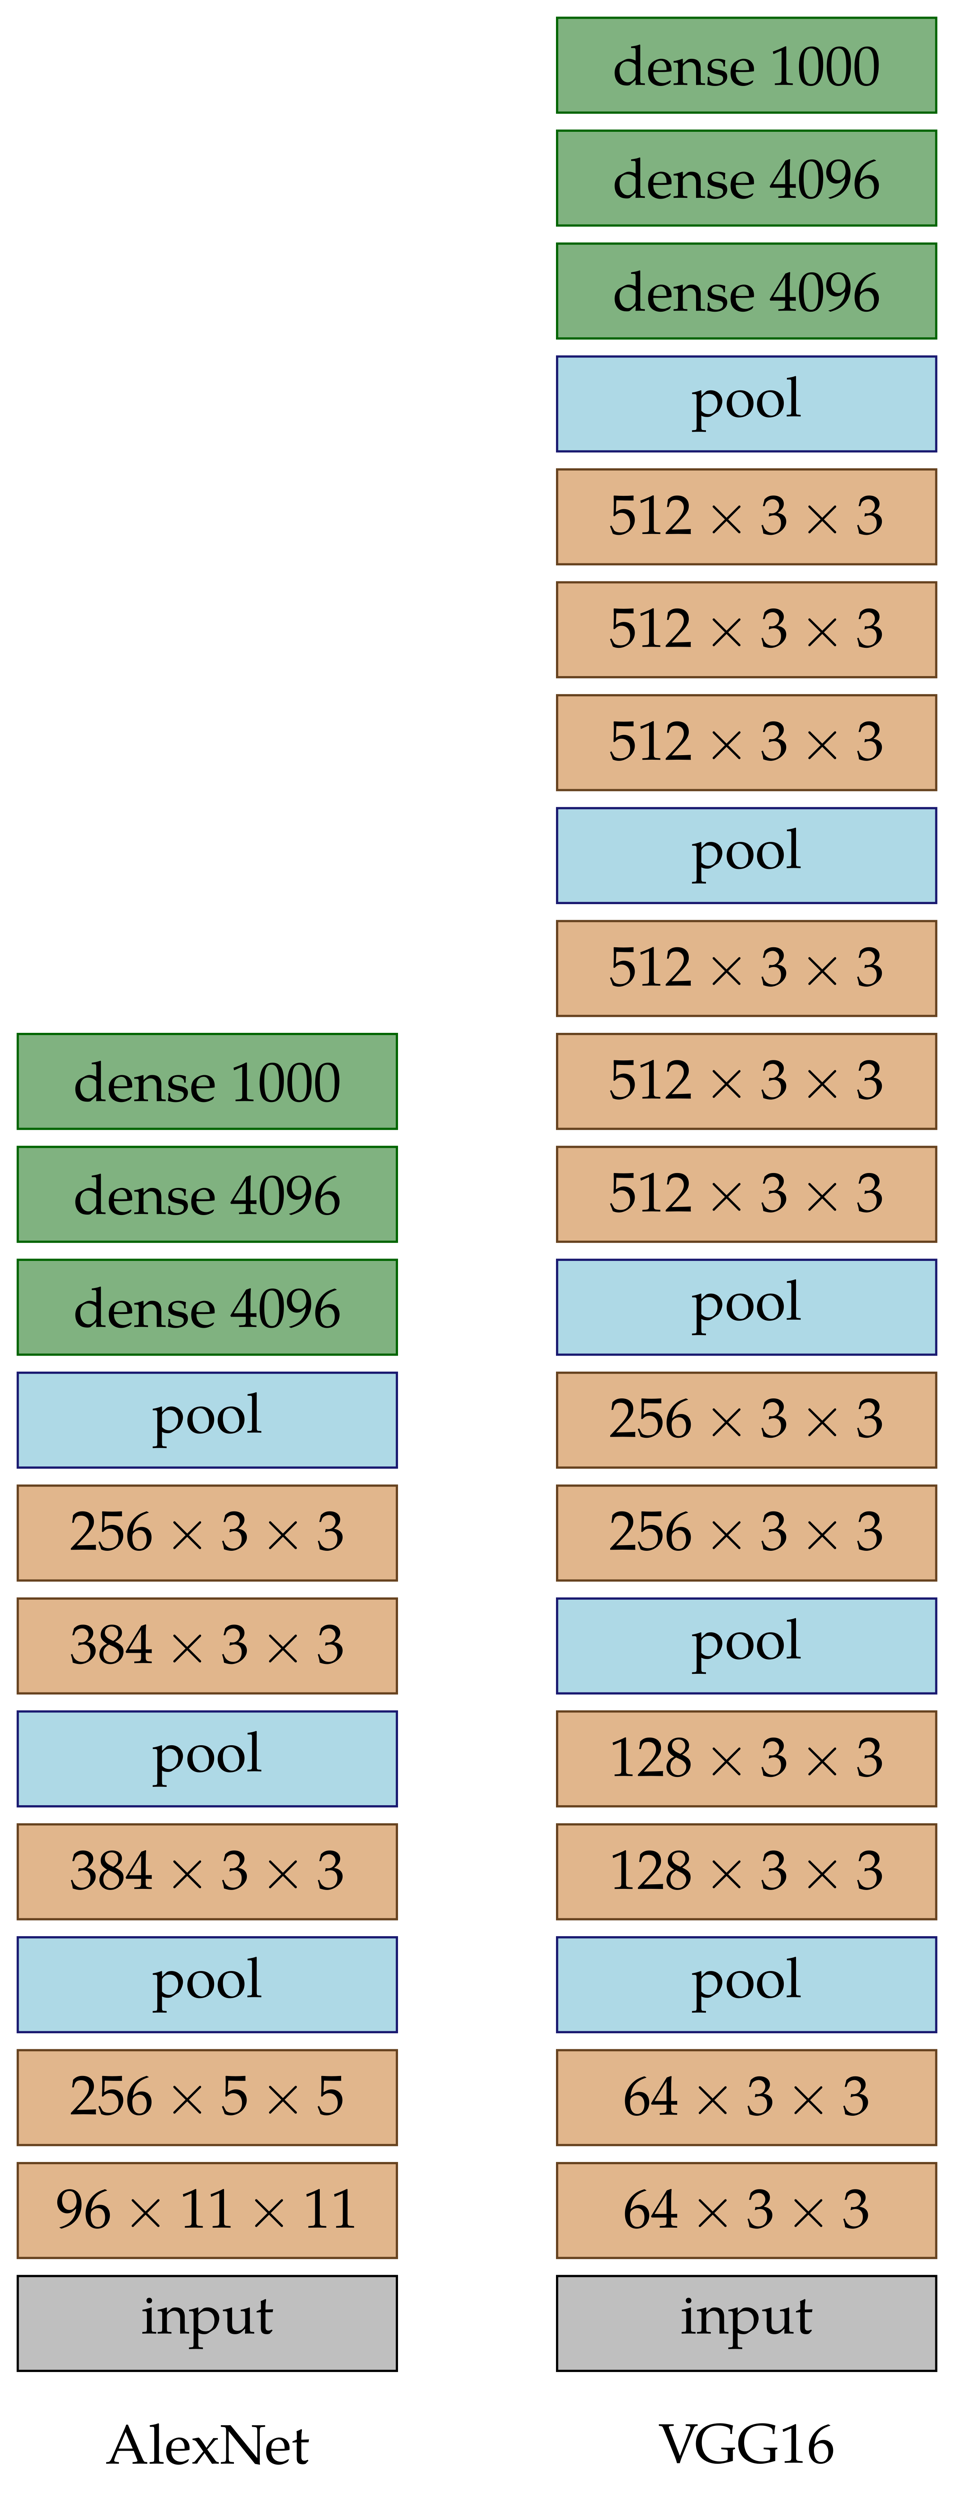 <?xml version="1.0" encoding="UTF-8"?>
<svg xmlns="http://www.w3.org/2000/svg" xmlns:xlink="http://www.w3.org/1999/xlink" width="171.184pt" height="448.145pt" viewBox="0 0 171.184 448.145" version="1.1">
<defs>
<g>
<symbol overflow="visible" id="glyph0-0">
<path style="stroke:none;" d=""/>
</symbol>
<symbol overflow="visible" id="glyph0-1">
<path style="stroke:none;" d="M 2.703 0.031 L 2.703 -0.266 L 2.25 -0.297 C 1.906 -0.312 1.875 -0.391 1.875 -1.016 L 1.875 -4.641 L 1.781 -4.672 C 1.281 -4.469 0.75 -4.328 0.234 -4.266 L 0.234 -3.984 L 0.594 -3.984 C 1 -3.984 1.031 -3.922 1.031 -3.266 L 1.031 -1.016 C 1.031 -0.391 1 -0.312 0.672 -0.297 L 0.203 -0.266 L 0.203 0.031 C 0.625 0.016 1.031 0 1.453 0 C 1.875 0 2.281 0.016 2.703 0.031 Z M 1.953 -5.906 C 1.953 -6.188 1.75 -6.406 1.469 -6.406 C 1.156 -6.406 0.953 -6.203 0.953 -5.906 C 0.953 -5.609 1.156 -5.406 1.453 -5.406 C 1.75 -5.406 1.953 -5.609 1.953 -5.906 Z M 1.953 -5.906 "/>
</symbol>
<symbol overflow="visible" id="glyph0-2">
<path style="stroke:none;" d="M 5.703 0.031 L 5.703 -0.266 L 5.297 -0.297 C 4.953 -0.312 4.922 -0.375 4.922 -1.016 L 4.922 -2.938 C 4.922 -4.109 4.375 -4.672 3.266 -4.672 C 2.891 -4.672 2.688 -4.609 2.469 -4.422 L 1.719 -3.766 L 1.719 -4.641 L 1.625 -4.672 C 1.109 -4.469 0.594 -4.328 0.062 -4.266 L 0.062 -3.984 L 0.438 -3.984 C 0.844 -3.984 0.875 -3.922 0.875 -3.266 L 0.875 -1.016 C 0.875 -0.391 0.844 -0.312 0.516 -0.297 L 0.062 -0.266 L 0.062 0.031 C 0.469 0.016 0.891 0 1.297 0 C 1.703 0 2.125 0.016 2.531 0.031 L 2.531 -0.266 L 2.078 -0.297 C 1.75 -0.312 1.719 -0.391 1.719 -1.016 L 1.719 -3.125 C 1.719 -3.578 2.375 -4.062 2.984 -4.062 C 3.656 -4.062 4.094 -3.562 4.094 -2.797 L 4.094 0.031 C 4.344 0.016 4.609 0 4.875 0 C 5.156 0 5.422 0.016 5.703 0.031 Z M 5.703 0.031 "/>
</symbol>
<symbol overflow="visible" id="glyph0-3">
<path style="stroke:none;" d="M 5.516 -2.703 C 5.516 -3.812 4.609 -4.672 3.453 -4.672 C 3.078 -4.672 2.719 -4.578 2.562 -4.422 L 1.75 -3.672 L 1.75 -4.641 L 1.656 -4.672 C 1.141 -4.469 0.625 -4.328 0.094 -4.266 L 0.094 -3.984 L 0.469 -3.984 C 0.875 -3.984 0.906 -3.922 0.906 -3.266 L 0.906 1.75 C 0.906 2.375 0.875 2.453 0.531 2.469 L 0.078 2.5 L 0.078 2.797 C 0.5 2.781 0.906 2.766 1.328 2.766 C 1.75 2.766 2.156 2.781 2.578 2.797 L 2.578 2.5 L 2.109 2.469 C 1.781 2.453 1.75 2.375 1.75 1.75 L 1.75 -0.125 C 2.047 0.047 2.359 0.125 2.812 0.125 C 3.094 0.125 3.359 0.062 3.516 -0.047 L 4.656 -0.781 C 5.047 -1.031 5.516 -2.062 5.516 -2.703 Z M 4.656 -2.328 C 4.656 -1.219 3.984 -0.391 3.094 -0.391 C 2.547 -0.391 2.141 -0.562 1.75 -0.984 L 1.75 -3.047 C 1.75 -3.188 1.797 -3.297 1.922 -3.469 C 2.219 -3.844 2.625 -4.031 3.125 -4.031 C 4.062 -4.031 4.656 -3.375 4.656 -2.328 Z M 4.656 -2.328 "/>
</symbol>
<symbol overflow="visible" id="glyph0-4">
<path style="stroke:none;" d="M 5.797 0.031 L 5.797 -0.266 L 5.391 -0.297 C 5.047 -0.312 5.016 -0.375 5.016 -1.016 L 5.016 -4.641 L 4.922 -4.672 C 4.422 -4.469 3.891 -4.328 3.375 -4.266 L 3.375 -3.984 L 3.734 -3.984 C 4.141 -3.984 4.172 -3.922 4.172 -3.266 L 4.172 -1.641 C 4.172 -1.422 4.031 -1.141 3.812 -0.906 C 3.531 -0.625 3.203 -0.484 2.828 -0.484 C 2.469 -0.484 2.188 -0.594 2.031 -0.781 C 1.891 -0.953 1.828 -1.25 1.828 -1.688 L 1.828 -4.641 L 1.734 -4.672 C 1.219 -4.469 0.703 -4.328 0.172 -4.266 L 0.172 -3.984 L 0.547 -3.984 C 0.953 -3.984 0.984 -3.922 0.984 -3.266 L 0.984 -1.578 C 0.984 -0.891 1.047 -0.578 1.219 -0.328 C 1.453 -0.031 1.828 0.125 2.391 0.125 C 2.844 0.125 3.234 -0.016 3.516 -0.266 L 4.172 -0.891 C 4.172 -0.594 4.172 -0.438 4.141 0.031 C 4.422 0.016 4.688 0 4.969 0 C 5.25 0 5.516 0.016 5.797 0.031 Z M 5.797 0.031 "/>
</symbol>
<symbol overflow="visible" id="glyph0-5">
<path style="stroke:none;" d="M 3.188 -4.344 L 1.812 -4.281 L 1.812 -4.672 C 1.812 -5.078 1.844 -5.438 1.922 -6.078 L 1.797 -6.188 C 1.562 -6.047 1.266 -5.906 0.953 -5.812 C 0.984 -5.516 1 -5.328 1 -5.031 L 1 -4.328 L 0.219 -3.984 L 0.219 -3.766 L 0.984 -3.812 L 0.984 -0.938 C 0.984 -0.203 1.312 0.125 2.078 0.125 C 2.297 0.125 2.547 0.062 2.609 0 L 3.078 -0.531 L 2.953 -0.703 C 2.703 -0.562 2.547 -0.516 2.359 -0.516 C 1.969 -0.516 1.812 -0.703 1.812 -1.203 L 1.812 -3.812 L 3.094 -3.812 Z M 3.188 -4.344 "/>
</symbol>
<symbol overflow="visible" id="glyph0-6">
<path style="stroke:none;" d="M 7.531 0.031 L 7.531 -0.266 L 7.203 -0.297 C 6.938 -0.312 6.828 -0.516 6.484 -1.312 L 4.062 -6.984 L 3.75 -6.984 C 3.75 -6.984 3.641 -6.641 3.266 -5.797 L 1.062 -0.781 C 0.922 -0.5 0.734 -0.312 0.516 -0.297 L 0.156 -0.266 L 0.156 0.031 C 0.516 0.016 0.875 0 1.234 0 C 1.641 0 2.047 0.016 2.438 0.031 L 2.438 -0.266 L 2.078 -0.297 C 1.719 -0.328 1.594 -0.406 1.594 -0.562 C 1.594 -0.688 1.734 -1.109 1.938 -1.609 L 2.219 -2.281 L 5.094 -2.281 L 5.547 -1.141 C 5.719 -0.719 5.766 -0.594 5.766 -0.5 C 5.766 -0.391 5.609 -0.312 5.359 -0.297 L 4.891 -0.266 L 4.891 0.031 C 5.344 0.016 5.812 0 6.266 0 C 6.688 0 7.125 0.016 7.531 0.031 Z M 4.922 -2.688 L 2.391 -2.688 L 3.656 -5.656 Z M 4.922 -2.688 "/>
</symbol>
<symbol overflow="visible" id="glyph0-7">
<path style="stroke:none;" d="M 2.703 0.031 L 2.703 -0.266 L 2.25 -0.297 C 1.906 -0.312 1.875 -0.391 1.875 -1.016 L 1.875 -7.156 L 1.781 -7.234 C 1.344 -7.062 1.016 -6.984 0.234 -6.875 L 0.234 -6.594 L 0.781 -6.594 C 0.969 -6.594 1.031 -6.484 1.031 -6.188 L 1.031 -1.016 C 1.031 -0.391 1 -0.312 0.672 -0.297 L 0.203 -0.266 L 0.203 0.031 C 0.625 0.016 1.031 0 1.453 0 C 1.875 0 2.281 0.016 2.703 0.031 Z M 2.703 0.031 "/>
</symbol>
<symbol overflow="visible" id="glyph0-8">
<path style="stroke:none;" d="M 4.469 -2.781 C 4.469 -3.922 3.734 -4.672 2.609 -4.672 C 2.25 -4.672 1.812 -4.547 1.406 -4.312 C 0.594 -3.844 0.266 -3.219 0.266 -2.188 C 0.266 -1.562 0.406 -1.016 0.672 -0.641 C 1.062 -0.109 1.75 0.203 2.5 0.203 C 2.859 0.203 3.234 0.125 3.641 -0.062 C 3.906 -0.172 4.109 -0.297 4.156 -0.359 L 4.359 -0.703 L 4.234 -0.797 C 3.594 -0.422 3.359 -0.328 2.938 -0.328 C 2.281 -0.328 1.75 -0.625 1.469 -1.109 C 1.281 -1.438 1.203 -1.719 1.188 -2.297 L 2.641 -2.297 C 3.328 -2.297 3.766 -2.328 4.453 -2.438 C 4.453 -2.578 4.469 -2.656 4.469 -2.781 Z M 3.578 -2.656 L 2.469 -2.625 C 2 -2.625 1.75 -2.641 1.203 -2.688 C 1.203 -3.156 1.25 -3.375 1.375 -3.641 C 1.578 -4.078 2.016 -4.344 2.5 -4.344 C 2.828 -4.344 3.078 -4.219 3.266 -3.953 C 3.484 -3.625 3.578 -3.328 3.578 -2.656 Z M 3.578 -2.656 "/>
</symbol>
<symbol overflow="visible" id="glyph0-9">
<path style="stroke:none;" d="M 4.938 0.031 L 4.938 -0.266 L 4.688 -0.297 C 4.578 -0.312 4.453 -0.391 4.344 -0.531 L 2.875 -2.531 L 4.281 -4.188 C 4.344 -4.25 4.453 -4.297 4.625 -4.297 L 4.766 -4.297 L 4.766 -4.578 L 3.953 -4.578 L 2.719 -2.828 L 1.953 -3.984 C 1.797 -4.203 1.688 -4.344 1.359 -4.672 L 0.203 -4.469 L 0.25 -4.219 L 0.453 -4.203 C 0.641 -4.172 0.859 -4.047 0.953 -3.906 L 2.156 -2.172 L 0.672 -0.422 C 0.594 -0.328 0.469 -0.266 0.375 -0.266 L 0.203 -0.266 L 0.203 0 L 1.062 0 C 1.062 0 1.125 -0.234 1.656 -0.938 L 2.391 -1.906 L 3.719 0.031 C 3.922 0.016 4.125 0 4.328 0 C 4.531 0 4.734 0.016 4.938 0.031 Z M 4.938 0.031 "/>
</symbol>
<symbol overflow="visible" id="glyph0-10">
<path style="stroke:none;" d="M 8.109 -6.594 L 8.109 -6.891 C 7.703 -6.875 7.312 -6.875 6.906 -6.875 C 6.516 -6.875 6.141 -6.875 5.75 -6.891 L 5.75 -6.594 L 6.188 -6.562 C 6.656 -6.547 6.703 -6.453 6.703 -5.672 L 6.703 -0.984 L 1.906 -6.891 C 1.906 -6.891 1.578 -6.875 1.359 -6.875 C 0.891 -6.875 0.172 -6.891 0.172 -6.891 L 0.172 -6.594 L 0.609 -6.562 C 1.062 -6.547 1.109 -6.453 1.109 -5.672 L 1.109 -1.203 C 1.109 -0.422 1.062 -0.328 0.609 -0.297 L 0.172 -0.266 L 0.172 0.031 C 0.562 0.016 0.938 0 1.328 0 C 1.719 0 2.125 0.016 2.516 0.031 L 2.516 -0.266 L 2.078 -0.297 C 1.625 -0.328 1.578 -0.422 1.578 -1.203 L 1.578 -5.812 L 6.297 0.047 L 7.188 0.203 C 7.188 0.094 7.156 -0.062 7.156 -0.172 L 7.156 -5.672 C 7.156 -6.453 7.203 -6.547 7.672 -6.562 Z M 8.109 -6.594 "/>
</symbol>
<symbol overflow="visible" id="glyph0-11">
<path style="stroke:none;" d="M 5.125 -2.359 C 5.125 -3.703 4.141 -4.672 2.781 -4.672 C 1.328 -4.672 0.312 -3.656 0.312 -2.156 C 0.312 -0.75 1.203 0.203 2.5 0.203 C 4.031 0.203 5.125 -0.875 5.125 -2.359 Z M 4.203 -2 C 4.203 -0.844 3.688 -0.125 2.875 -0.125 C 1.906 -0.125 1.25 -1.094 1.25 -2.5 C 1.25 -3.703 1.719 -4.344 2.609 -4.344 C 3.516 -4.344 4.203 -3.344 4.203 -2 Z M 4.203 -2 "/>
</symbol>
<symbol overflow="visible" id="glyph0-12">
<path style="stroke:none;" d="M 5.766 0.031 L 5.766 -0.266 L 5.312 -0.297 C 4.969 -0.312 4.938 -0.391 4.938 -1.016 L 4.938 -7.156 L 4.859 -7.234 C 4.422 -7.062 4.094 -6.984 3.297 -6.875 L 3.297 -6.594 L 3.859 -6.594 C 4.031 -6.594 4.109 -6.484 4.109 -6.188 L 4.109 -4.359 C 3.547 -4.594 3.266 -4.672 2.922 -4.672 C 2.656 -4.672 2.406 -4.609 2.156 -4.484 L 1.281 -4.031 C 0.719 -3.734 0.344 -3 0.344 -2.156 C 0.344 -1.359 0.625 -0.703 1.109 -0.297 C 1.453 -0.016 1.906 0.125 2.562 0.125 C 2.766 0.125 2.984 0.078 3.047 0.047 L 4.141 -0.891 L 4.094 0.031 C 4.359 0.016 4.609 0 4.859 0 C 5.156 0 5.469 0.016 5.766 0.031 Z M 4.109 -2.203 C 4.109 -1.562 4.094 -1.453 3.953 -1.219 C 3.672 -0.75 3.188 -0.453 2.719 -0.453 C 1.844 -0.453 1.219 -1.297 1.219 -2.484 C 1.219 -3.562 1.75 -4.203 2.656 -4.203 C 3.031 -4.203 3.422 -4.078 3.781 -3.844 C 3.984 -3.703 4.109 -3.562 4.109 -3.484 Z M 4.109 -2.203 "/>
</symbol>
<symbol overflow="visible" id="glyph0-13">
<path style="stroke:none;" d="M 3.891 -1.469 C 3.891 -1.781 3.812 -2.016 3.625 -2.219 C 3.359 -2.469 3.031 -2.578 2.156 -2.75 C 1.328 -2.906 1.062 -3.109 1.062 -3.562 C 1.062 -4.062 1.422 -4.344 2.031 -4.344 C 2.688 -4.344 3.203 -4 3.203 -3.531 L 3.203 -3.297 L 3.484 -3.297 C 3.484 -3.875 3.5 -4.109 3.531 -4.422 C 3 -4.609 2.641 -4.672 2.234 -4.672 C 1.078 -4.672 0.375 -4.125 0.375 -3.234 C 0.375 -2.75 0.594 -2.406 1.047 -2.203 C 1.312 -2.078 1.844 -1.922 2.516 -1.781 C 2.969 -1.672 3.156 -1.469 3.156 -1.094 C 3.156 -0.547 2.656 -0.172 1.953 -0.172 C 1.219 -0.172 0.703 -0.516 0.703 -1.016 L 0.703 -1.422 L 0.406 -1.422 C 0.406 -0.734 0.375 -0.438 0.297 -0.047 C 0.812 0.125 1.203 0.203 1.672 0.203 C 2.969 0.203 3.891 -0.5 3.891 -1.469 Z M 3.891 -1.469 "/>
</symbol>
<symbol overflow="visible" id="glyph0-14">
<path style="stroke:none;" d="M 4.703 0.031 L 4.703 -0.266 L 4.234 -0.297 C 3.734 -0.328 3.625 -0.453 3.625 -1.062 L 3.625 -1.797 C 4.219 -1.797 4.422 -1.797 4.703 -1.766 L 4.703 -2.469 C 4.703 -2.469 4.219 -2.438 3.891 -2.438 L 3.625 -2.438 L 3.625 -3.828 C 3.625 -5.609 3.656 -6.453 3.703 -6.875 L 3.578 -6.922 L 2.844 -6.656 L 0.016 -2.031 L 0.125 -1.797 L 2.797 -1.797 L 2.797 -1.062 C 2.797 -0.453 2.688 -0.312 2.188 -0.297 L 1.578 -0.266 L 1.578 0.031 C 2.109 0.016 2.641 0 3.188 0 C 3.688 0 4.203 0.016 4.703 0.031 Z M 2.797 -2.438 L 0.641 -2.438 L 2.797 -5.953 Z M 2.797 -2.438 "/>
</symbol>
<symbol overflow="visible" id="glyph0-15">
<path style="stroke:none;" d="M 4.641 -3.656 C 4.641 -5.828 3.984 -6.875 2.625 -6.875 C 1.078 -6.875 0.297 -5.641 0.297 -3.234 C 0.297 -2.062 0.5 -1.062 0.844 -0.562 C 1.203 -0.078 1.75 0.203 2.375 0.203 C 3.875 0.203 4.641 -1.094 4.641 -3.656 Z M 3.797 -3.156 C 3.797 -1.031 3.422 -0.156 2.5 -0.156 C 1.531 -0.156 1.125 -1.156 1.125 -3.594 C 1.125 -5.688 1.5 -6.516 2.438 -6.516 C 3.406 -6.516 3.797 -5.547 3.797 -3.156 Z M 3.797 -3.156 "/>
</symbol>
<symbol overflow="visible" id="glyph0-16">
<path style="stroke:none;" d="M 4.562 -4.156 C 4.562 -5.844 3.75 -6.875 2.438 -6.875 C 1.156 -6.875 0.203 -5.875 0.203 -4.531 C 0.203 -3.391 0.953 -2.547 1.984 -2.547 C 2.328 -2.547 2.719 -2.656 2.891 -2.812 L 3.594 -3.391 C 3.516 -1.719 2.422 -0.484 0.625 -0.047 L 0.625 0.031 L 0.953 0.203 C 2.062 -0.156 2.547 -0.391 3.078 -0.844 C 4.047 -1.672 4.562 -2.828 4.562 -4.156 Z M 3.688 -4.688 C 3.688 -3.781 3.156 -3.156 2.391 -3.156 C 1.594 -3.156 1.062 -3.875 1.062 -4.906 C 1.062 -5.906 1.578 -6.547 2.391 -6.547 C 2.844 -6.547 3.172 -6.344 3.391 -5.953 C 3.562 -5.625 3.688 -5.141 3.688 -4.688 Z M 3.688 -4.688 "/>
</symbol>
<symbol overflow="visible" id="glyph0-17">
<path style="stroke:none;" d="M 4.672 -2.188 C 4.672 -3.328 3.984 -4.078 2.922 -4.078 C 2.328 -4.078 1.969 -3.844 1.312 -3.297 C 1.516 -5.109 2.359 -6.078 4.141 -6.625 L 4.141 -6.703 L 3.781 -6.875 C 2.828 -6.547 2.406 -6.344 1.906 -5.906 C 0.875 -5.047 0.312 -3.828 0.312 -2.469 C 0.312 -0.812 1.109 0.203 2.406 0.203 C 3.703 0.203 4.672 -0.828 4.672 -2.188 Z M 3.812 -1.828 C 3.812 -0.797 3.297 -0.125 2.531 -0.125 C 1.688 -0.125 1.219 -0.859 1.219 -2.188 C 1.219 -2.547 1.266 -2.734 1.375 -2.906 C 1.594 -3.234 2.062 -3.484 2.547 -3.484 C 3.297 -3.484 3.812 -2.828 3.812 -1.828 Z M 3.812 -1.828 "/>
</symbol>
<symbol overflow="visible" id="glyph0-18">
<path style="stroke:none;" d="M 4.172 0.031 L 4.172 -0.266 L 3.656 -0.297 C 3.094 -0.328 3 -0.438 3 -0.953 L 3 -6.875 L 2.859 -6.922 C 2.219 -6.578 1.5 -6.281 0.594 -5.969 L 0.672 -5.531 L 0.766 -5.531 L 2.047 -6.109 L 2.078 -6.125 C 2.141 -6.125 2.156 -6.031 2.156 -5.797 L 2.156 -0.953 C 2.156 -0.438 2.047 -0.328 1.516 -0.297 L 0.953 -0.266 L 0.953 0.031 C 1.5 0.016 2.047 0 2.609 0 C 3.125 0 3.656 0.016 4.172 0.031 Z M 4.172 0.031 "/>
</symbol>
<symbol overflow="visible" id="glyph0-19">
<path style="stroke:none;" d="M 7.031 -6.594 L 7.031 -6.891 C 6.672 -6.875 6.312 -6.875 5.969 -6.875 C 5.609 -6.875 5.25 -6.875 4.891 -6.891 L 4.891 -6.594 L 5.406 -6.562 C 5.766 -6.547 5.797 -6.266 5.656 -5.922 L 3.844 -1.203 L 1.875 -6.266 C 1.828 -6.406 1.906 -6.562 2.172 -6.562 L 2.734 -6.594 L 2.734 -6.891 C 2.297 -6.875 1.844 -6.875 1.406 -6.875 C 0.969 -6.875 0.516 -6.875 0.078 -6.891 L 0.078 -6.594 L 0.438 -6.562 C 0.641 -6.547 0.75 -6.453 0.875 -6.156 L 2.75 -1.562 C 3.062 -0.797 3.188 -0.453 3.328 0.094 L 3.828 0.094 C 4.016 -0.531 4.141 -0.859 4.469 -1.656 L 6.203 -5.859 C 6.438 -6.406 6.562 -6.547 6.734 -6.562 Z M 7.031 -6.594 "/>
</symbol>
<symbol overflow="visible" id="glyph0-20">
<path style="stroke:none;" d="M 7.25 -2.453 L 7.219 -2.703 C 6.812 -2.688 6.406 -2.672 5.984 -2.672 C 5.578 -2.672 5.188 -2.688 4.781 -2.703 L 4.781 -2.406 L 5.609 -2.328 C 5.859 -2.312 5.938 -2.219 5.938 -1.984 L 5.938 -0.984 C 5.938 -0.734 5.922 -0.625 5.875 -0.547 C 5.766 -0.359 5.172 -0.219 4.516 -0.219 C 2.547 -0.219 1.281 -1.531 1.281 -3.609 C 1.281 -5.531 2.359 -6.656 4.234 -6.656 C 4.75 -6.656 5.188 -6.594 5.562 -6.469 C 6.141 -6.281 6.391 -6.047 6.391 -5.672 L 6.391 -5.141 L 6.703 -5.141 C 6.703 -5.656 6.766 -6.125 6.891 -6.656 C 5.797 -6.984 5.281 -7.062 4.484 -7.062 C 1.906 -7.062 0.219 -5.609 0.219 -3.406 C 0.219 -2.391 0.562 -1.5 1.188 -0.891 C 1.891 -0.203 2.953 0.203 4.109 0.203 C 4.812 0.203 5.5 0.062 6.859 -0.312 L 6.859 -1.984 C 6.859 -2.297 6.875 -2.312 6.969 -2.359 Z M 7.25 -2.453 "/>
</symbol>
<symbol overflow="visible" id="glyph1-0">
<path style="stroke:none;" d=""/>
</symbol>
<symbol overflow="visible" id="glyph1-1">
<path style="stroke:none;" d="M 0.953 0.203 C 2.062 -0.156 2.547 -0.391 3.078 -0.844 C 4.047 -1.672 4.562 -2.828 4.562 -4.156 C 4.562 -5.844 3.75 -6.875 2.438 -6.875 C 1.156 -6.875 0.203 -5.875 0.203 -4.531 C 0.203 -3.391 0.953 -2.547 1.984 -2.547 C 2.328 -2.547 2.719 -2.656 2.891 -2.812 L 3.594 -3.391 C 3.516 -1.719 2.422 -0.484 0.625 -0.047 L 0.625 0.031 Z M 2.391 -6.547 C 2.844 -6.547 3.172 -6.344 3.391 -5.953 C 3.562 -5.625 3.688 -5.141 3.688 -4.688 C 3.688 -3.781 3.156 -3.156 2.391 -3.156 C 1.594 -3.156 1.062 -3.875 1.062 -4.906 C 1.062 -5.906 1.578 -6.547 2.391 -6.547 Z M 2.391 -6.547 "/>
</symbol>
<symbol overflow="visible" id="glyph1-2">
<path style="stroke:none;" d="M 4.141 -6.703 L 3.781 -6.875 C 2.828 -6.547 2.406 -6.344 1.906 -5.906 C 0.875 -5.047 0.312 -3.828 0.312 -2.469 C 0.312 -0.812 1.109 0.203 2.406 0.203 C 3.703 0.203 4.672 -0.828 4.672 -2.188 C 4.672 -3.328 3.984 -4.078 2.922 -4.078 C 2.422 -4.078 2.125 -3.953 1.531 -3.484 C 1.422 -3.391 1.422 -3.375 1.312 -3.297 C 1.516 -5.109 2.359 -6.078 4.141 -6.625 Z M 2.547 -3.484 C 3.297 -3.484 3.812 -2.828 3.812 -1.828 C 3.812 -0.797 3.297 -0.125 2.531 -0.125 C 1.688 -0.125 1.219 -0.859 1.219 -2.188 C 1.219 -2.547 1.266 -2.734 1.375 -2.906 C 1.594 -3.234 2.062 -3.484 2.547 -3.484 Z M 2.547 -3.484 "/>
</symbol>
<symbol overflow="visible" id="glyph1-3">
<path style="stroke:none;" d="M 0.672 -5.531 L 0.766 -5.531 L 2.047 -6.109 C 2.062 -6.125 2.078 -6.125 2.078 -6.125 C 2.141 -6.125 2.156 -6.031 2.156 -5.797 L 2.156 -0.953 C 2.156 -0.438 2.047 -0.328 1.516 -0.297 L 0.953 -0.266 L 0.953 0.031 C 2.5 0 2.5 0 2.609 0 C 2.734 0 2.953 0 3.297 0.016 C 3.406 0.016 3.766 0.016 4.172 0.031 L 4.172 -0.266 L 3.656 -0.297 C 3.094 -0.328 3 -0.438 3 -0.953 L 3 -6.875 L 2.859 -6.922 C 2.219 -6.578 1.5 -6.281 0.594 -5.969 Z M 0.672 -5.531 "/>
</symbol>
<symbol overflow="visible" id="glyph1-4">
<path style="stroke:none;" d="M 0.156 -0.234 L 0.156 0.031 C 2.031 0 2.031 0 2.375 0 C 2.734 0 2.734 0 4.672 0.031 C 4.641 -0.172 4.641 -0.281 4.641 -0.422 C 4.641 -0.547 4.641 -0.641 4.672 -0.875 C 3.516 -0.812 3.062 -0.812 1.219 -0.766 L 3.031 -2.688 C 4 -3.719 4.297 -4.266 4.297 -5.016 C 4.297 -6.156 3.516 -6.875 2.25 -6.875 C 1.531 -6.875 1.047 -6.672 0.562 -6.172 L 0.391 -4.812 L 0.672 -4.812 L 0.812 -5.281 C 0.969 -5.859 1.328 -6.094 2 -6.094 C 2.844 -6.094 3.406 -5.562 3.406 -4.719 C 3.406 -3.969 2.984 -3.234 1.859 -2.031 Z M 0.156 -0.234 "/>
</symbol>
<symbol overflow="visible" id="glyph1-5">
<path style="stroke:none;" d="M 1.266 -6.031 C 2.547 -5.984 3.109 -5.984 4.312 -5.984 L 4.359 -6.031 C 4.344 -6.203 4.344 -6.297 4.344 -6.422 C 4.344 -6.562 4.344 -6.641 4.359 -6.812 L 4.312 -6.875 C 3.562 -6.828 3.109 -6.812 2.578 -6.812 C 2.031 -6.812 1.578 -6.828 0.844 -6.875 L 0.781 -6.812 C 0.797 -6.203 0.812 -5.766 0.812 -5.453 C 0.812 -4.609 0.781 -3.656 0.75 -3.203 L 0.953 -3.156 C 1.422 -3.625 1.688 -3.766 2.172 -3.766 C 3.125 -3.766 3.734 -3.078 3.734 -2 C 3.734 -0.891 3.094 -0.25 2 -0.25 C 1.469 -0.25 0.969 -0.422 0.828 -0.688 L 0.375 -1.5 L 0.125 -1.359 C 0.359 -0.797 0.484 -0.484 0.625 -0.047 C 0.891 0.109 1.297 0.203 1.719 0.203 C 2.391 0.203 3.094 -0.094 3.656 -0.562 C 4.25 -1.109 4.578 -1.781 4.578 -2.516 C 4.578 -3.656 3.766 -4.453 2.625 -4.453 C 2.156 -4.453 1.797 -4.312 1.172 -3.953 Z M 1.266 -6.031 "/>
</symbol>
<symbol overflow="visible" id="glyph1-6">
<path style="stroke:none;" d="M 0.422 -4.969 L 0.734 -4.969 L 0.922 -5.516 C 1.031 -5.859 1.656 -6.203 2.172 -6.203 C 2.828 -6.203 3.344 -5.672 3.344 -5.047 C 3.344 -4.297 2.766 -3.672 2.047 -3.672 C 1.969 -3.672 1.859 -3.672 1.734 -3.688 L 1.578 -3.703 L 1.469 -3.172 L 1.531 -3.109 C 1.906 -3.281 2.109 -3.328 2.375 -3.328 C 3.203 -3.328 3.672 -2.797 3.672 -1.891 C 3.672 -0.875 3.078 -0.203 2.141 -0.203 C 1.688 -0.203 1.281 -0.359 0.984 -0.641 C 0.734 -0.859 0.609 -1.094 0.422 -1.625 L 0.156 -1.531 C 0.359 -0.922 0.438 -0.562 0.5 -0.062 C 1.031 0.125 1.469 0.203 1.828 0.203 C 2.625 0.203 3.547 -0.25 4.094 -0.922 C 4.438 -1.328 4.609 -1.766 4.609 -2.234 C 4.609 -2.719 4.406 -3.125 4.047 -3.375 C 3.797 -3.562 3.562 -3.641 3.078 -3.734 C 3.875 -4.344 4.172 -4.812 4.172 -5.391 C 4.172 -6.281 3.422 -6.875 2.328 -6.875 C 1.641 -6.875 1.203 -6.672 0.719 -6.203 Z M 0.422 -4.969 "/>
</symbol>
<symbol overflow="visible" id="glyph1-7">
<path style="stroke:none;" d="M 1.672 -3.438 C 1.266 -3.25 1.094 -3.141 0.875 -2.938 C 0.5 -2.547 0.297 -2.109 0.297 -1.578 C 0.297 -0.562 1.125 0.203 2.25 0.203 C 3.547 0.203 4.625 -0.812 4.625 -2.047 C 4.625 -2.844 4.25 -3.281 3.125 -3.797 C 4.031 -4.422 4.344 -4.828 4.344 -5.438 C 4.344 -6.297 3.641 -6.875 2.578 -6.875 C 1.391 -6.875 0.531 -6.109 0.531 -5.062 C 0.531 -4.391 0.797 -4 1.672 -3.438 Z M 2.828 -2.938 C 3.453 -2.656 3.844 -2.172 3.844 -1.641 C 3.844 -0.797 3.203 -0.141 2.406 -0.141 C 1.562 -0.141 1 -0.734 1 -1.672 C 1 -2.391 1.297 -2.844 2.031 -3.297 Z M 2.219 -4.219 C 1.594 -4.531 1.281 -4.922 1.281 -5.422 C 1.281 -6.078 1.75 -6.531 2.469 -6.531 C 3.188 -6.531 3.672 -6.047 3.672 -5.328 C 3.672 -4.75 3.422 -4.359 2.766 -3.953 Z M 2.219 -4.219 "/>
</symbol>
<symbol overflow="visible" id="glyph1-8">
<path style="stroke:none;" d="M 2.797 -1.797 L 2.797 -1.062 C 2.797 -0.453 2.688 -0.312 2.188 -0.297 L 1.578 -0.266 L 1.578 0.031 C 2.906 0 2.906 0 3.141 0 C 3.375 0 3.375 0 4.703 0.031 L 4.703 -0.266 L 4.234 -0.297 C 3.734 -0.328 3.625 -0.453 3.625 -1.062 L 3.625 -1.797 C 4.219 -1.797 4.422 -1.797 4.703 -1.766 L 4.703 -2.469 C 4.234 -2.438 4.047 -2.438 3.891 -2.438 L 3.625 -2.438 L 3.625 -3.828 C 3.625 -5.609 3.656 -6.453 3.703 -6.875 L 3.578 -6.922 L 2.844 -6.656 L 0.016 -2.031 L 0.125 -1.797 Z M 2.797 -2.438 L 0.641 -2.438 L 2.797 -5.953 Z M 2.797 -2.438 "/>
</symbol>
<symbol overflow="visible" id="glyph2-0">
<path style="stroke:none;" d=""/>
</symbol>
<symbol overflow="visible" id="glyph2-1">
<path style="stroke:none;" d="M 4.031 -2.891 L 1.953 -4.953 C 1.844 -5.078 1.812 -5.094 1.734 -5.094 C 1.625 -5.094 1.531 -5 1.531 -4.891 C 1.531 -4.812 1.547 -4.797 1.656 -4.672 L 3.734 -2.594 L 1.656 -0.516 C 1.547 -0.391 1.531 -0.375 1.531 -0.297 C 1.531 -0.188 1.625 -0.094 1.734 -0.094 C 1.812 -0.094 1.844 -0.109 1.953 -0.234 L 4.031 -2.297 L 6.172 -0.156 C 6.188 -0.141 6.266 -0.094 6.328 -0.094 C 6.453 -0.094 6.531 -0.188 6.531 -0.297 C 6.531 -0.328 6.531 -0.359 6.5 -0.422 C 6.5 -0.438 4.844 -2.062 4.328 -2.594 L 6.219 -4.5 C 6.281 -4.547 6.438 -4.688 6.484 -4.75 C 6.5 -4.766 6.531 -4.812 6.531 -4.891 C 6.531 -5 6.453 -5.094 6.328 -5.094 C 6.25 -5.094 6.203 -5.047 6.094 -4.938 Z M 4.031 -2.891 "/>
</symbol>
</g>
</defs>
<g id="surface1">
<path style="fill-rule:nonzero;fill:rgb(75%,75%,75%);fill-opacity:1;stroke-width:0.399;stroke-linecap:butt;stroke-linejoin:miter;stroke:rgb(0%,0%,0%);stroke-opacity:1;stroke-miterlimit:10;" d="M -34.017 -8.505 L 34.015 -8.505 L 34.015 8.503 L -34.017 8.503 Z M -34.017 -8.505 " transform="matrix(1,0,0,-1,37.204,416.511)"/>
<g style="fill:rgb(0%,0%,0%);fill-opacity:1;">
  <use xlink:href="#glyph0-1" x="25.333" y="418.31"/>
  <use xlink:href="#glyph0-2" x="28.232" y="418.31"/>
</g>
<g style="fill:rgb(0%,0%,0%);fill-opacity:1;">
  <use xlink:href="#glyph0-3" x="33.831" y="418.31"/>
  <use xlink:href="#glyph0-4" x="39.819" y="418.31"/>
  <use xlink:href="#glyph0-5" x="45.826" y="418.31"/>
</g>
<g style="fill:rgb(0%,0%,0%);fill-opacity:1;">
  <use xlink:href="#glyph0-6" x="18.897" y="441.636"/>
  <use xlink:href="#glyph0-7" x="26.648" y="441.636"/>
  <use xlink:href="#glyph0-8" x="29.547" y="441.636"/>
  <use xlink:href="#glyph0-9" x="34.319" y="441.636"/>
  <use xlink:href="#glyph0-10" x="39.46" y="441.636"/>
</g>
<g style="fill:rgb(0%,0%,0%);fill-opacity:1;">
  <use xlink:href="#glyph0-8" x="47.49" y="441.636"/>
  <use xlink:href="#glyph0-5" x="52.262" y="441.636"/>
</g>
<path style="fill-rule:nonzero;fill:rgb(88.239%,71.199%,54.88%);fill-opacity:1;stroke-width:0.399;stroke-linecap:butt;stroke-linejoin:miter;stroke:rgb(40.199%,25.999%,12.399%);stroke-opacity:1;stroke-miterlimit:10;" d="M -34.017 11.738 L 34.015 11.738 L 34.015 28.745 L -34.017 28.745 Z M -34.017 11.738 " transform="matrix(1,0,0,-1,37.204,416.511)"/>
<g style="fill:rgb(0%,0%,0%);fill-opacity:1;">
  <use xlink:href="#glyph1-1" x="10.067" y="399.319"/>
  <use xlink:href="#glyph1-2" x="15.048" y="399.319"/>
</g>
<g style="fill:rgb(0%,0%,0%);fill-opacity:1;">
  <use xlink:href="#glyph2-1" x="22.091" y="399.319"/>
</g>
<g style="fill:rgb(0%,0%,0%);fill-opacity:1;">
  <use xlink:href="#glyph1-3" x="32.222" y="399.319"/>
  <use xlink:href="#glyph1-3" x="37.203" y="399.319"/>
</g>
<g style="fill:rgb(0%,0%,0%);fill-opacity:1;">
  <use xlink:href="#glyph2-1" x="44.247" y="399.319"/>
</g>
<g style="fill:rgb(0%,0%,0%);fill-opacity:1;">
  <use xlink:href="#glyph1-3" x="54.378" y="399.319"/>
  <use xlink:href="#glyph1-3" x="59.359" y="399.319"/>
</g>
<path style="fill-rule:nonzero;fill:rgb(88.239%,71.199%,54.88%);fill-opacity:1;stroke-width:0.399;stroke-linecap:butt;stroke-linejoin:miter;stroke:rgb(40.199%,25.999%,12.399%);stroke-opacity:1;stroke-miterlimit:10;" d="M -34.017 31.98 L 34.015 31.98 L 34.015 48.988 L -34.017 48.988 Z M -34.017 31.98 " transform="matrix(1,0,0,-1,37.204,416.511)"/>
<g style="fill:rgb(0%,0%,0%);fill-opacity:1;">
  <use xlink:href="#glyph1-4" x="12.558" y="379.003"/>
  <use xlink:href="#glyph1-5" x="17.539" y="379.003"/>
  <use xlink:href="#glyph1-2" x="22.521" y="379.003"/>
</g>
<g style="fill:rgb(0%,0%,0%);fill-opacity:1;">
  <use xlink:href="#glyph2-1" x="29.563" y="379.003"/>
</g>
<g style="fill:rgb(0%,0%,0%);fill-opacity:1;">
  <use xlink:href="#glyph1-5" x="39.694" y="379.003"/>
</g>
<g style="fill:rgb(0%,0%,0%);fill-opacity:1;">
  <use xlink:href="#glyph2-1" x="46.737" y="379.003"/>
</g>
<g style="fill:rgb(0%,0%,0%);fill-opacity:1;">
  <use xlink:href="#glyph1-5" x="56.869" y="379.003"/>
</g>
<path style="fill-rule:nonzero;fill:rgb(67.999%,84.799%,89.999%);fill-opacity:1;stroke-width:0.399;stroke-linecap:butt;stroke-linejoin:miter;stroke:rgb(9.799%,9.799%,43.999%);stroke-opacity:1;stroke-miterlimit:10;" d="M -34.017 52.218 L 34.015 52.218 L 34.015 69.226 L -34.017 69.226 Z M -34.017 52.218 " transform="matrix(1,0,0,-1,37.204,416.511)"/>
<g style="fill:rgb(0%,0%,0%);fill-opacity:1;">
  <use xlink:href="#glyph0-3" x="27.321" y="358.005"/>
  <use xlink:href="#glyph0-11" x="33.309" y="358.005"/>
  <use xlink:href="#glyph0-11" x="38.748" y="358.005"/>
  <use xlink:href="#glyph0-7" x="44.188" y="358.005"/>
</g>
<path style="fill-rule:nonzero;fill:rgb(88.239%,71.199%,54.88%);fill-opacity:1;stroke-width:0.399;stroke-linecap:butt;stroke-linejoin:miter;stroke:rgb(40.199%,25.999%,12.399%);stroke-opacity:1;stroke-miterlimit:10;" d="M -34.017 72.46 L 34.015 72.46 L 34.015 89.468 L -34.017 89.468 Z M -34.017 72.46 " transform="matrix(1,0,0,-1,37.204,416.511)"/>
<g style="fill:rgb(0%,0%,0%);fill-opacity:1;">
  <use xlink:href="#glyph1-6" x="12.558" y="338.596"/>
  <use xlink:href="#glyph1-7" x="17.539" y="338.596"/>
  <use xlink:href="#glyph1-8" x="22.521" y="338.596"/>
</g>
<g style="fill:rgb(0%,0%,0%);fill-opacity:1;">
  <use xlink:href="#glyph2-1" x="29.563" y="338.596"/>
</g>
<g style="fill:rgb(0%,0%,0%);fill-opacity:1;">
  <use xlink:href="#glyph1-6" x="39.694" y="338.596"/>
</g>
<g style="fill:rgb(0%,0%,0%);fill-opacity:1;">
  <use xlink:href="#glyph2-1" x="46.737" y="338.596"/>
</g>
<g style="fill:rgb(0%,0%,0%);fill-opacity:1;">
  <use xlink:href="#glyph1-6" x="56.869" y="338.596"/>
</g>
<path style="fill-rule:nonzero;fill:rgb(67.999%,84.799%,89.999%);fill-opacity:1;stroke-width:0.399;stroke-linecap:butt;stroke-linejoin:miter;stroke:rgb(9.799%,9.799%,43.999%);stroke-opacity:1;stroke-miterlimit:10;" d="M -34.017 92.702 L 34.015 92.702 L 34.015 109.71 L -34.017 109.71 Z M -34.017 92.702 " transform="matrix(1,0,0,-1,37.204,416.511)"/>
<g style="fill:rgb(0%,0%,0%);fill-opacity:1;">
  <use xlink:href="#glyph0-3" x="27.321" y="317.523"/>
  <use xlink:href="#glyph0-11" x="33.309" y="317.523"/>
  <use xlink:href="#glyph0-11" x="38.748" y="317.523"/>
  <use xlink:href="#glyph0-7" x="44.188" y="317.523"/>
</g>
<path style="fill-rule:nonzero;fill:rgb(88.239%,71.199%,54.88%);fill-opacity:1;stroke-width:0.399;stroke-linecap:butt;stroke-linejoin:miter;stroke:rgb(40.199%,25.999%,12.399%);stroke-opacity:1;stroke-miterlimit:10;" d="M -34.017 112.945 L 34.015 112.945 L 34.015 129.952 L -34.017 129.952 Z M -34.017 112.945 " transform="matrix(1,0,0,-1,37.204,416.511)"/>
<g style="fill:rgb(0%,0%,0%);fill-opacity:1;">
  <use xlink:href="#glyph1-6" x="12.558" y="298.114"/>
  <use xlink:href="#glyph1-7" x="17.539" y="298.114"/>
  <use xlink:href="#glyph1-8" x="22.521" y="298.114"/>
</g>
<g style="fill:rgb(0%,0%,0%);fill-opacity:1;">
  <use xlink:href="#glyph2-1" x="29.563" y="298.114"/>
</g>
<g style="fill:rgb(0%,0%,0%);fill-opacity:1;">
  <use xlink:href="#glyph1-6" x="39.694" y="298.114"/>
</g>
<g style="fill:rgb(0%,0%,0%);fill-opacity:1;">
  <use xlink:href="#glyph2-1" x="46.737" y="298.114"/>
</g>
<g style="fill:rgb(0%,0%,0%);fill-opacity:1;">
  <use xlink:href="#glyph1-6" x="56.869" y="298.114"/>
</g>
<path style="fill-rule:nonzero;fill:rgb(88.239%,71.199%,54.88%);fill-opacity:1;stroke-width:0.399;stroke-linecap:butt;stroke-linejoin:miter;stroke:rgb(40.199%,25.999%,12.399%);stroke-opacity:1;stroke-miterlimit:10;" d="M -34.017 133.183 L 34.015 133.183 L 34.015 150.195 L -34.017 150.195 Z M -34.017 133.183 " transform="matrix(1,0,0,-1,37.204,416.511)"/>
<g style="fill:rgb(0%,0%,0%);fill-opacity:1;">
  <use xlink:href="#glyph1-4" x="12.558" y="277.798"/>
  <use xlink:href="#glyph1-5" x="17.539" y="277.798"/>
  <use xlink:href="#glyph1-2" x="22.521" y="277.798"/>
</g>
<g style="fill:rgb(0%,0%,0%);fill-opacity:1;">
  <use xlink:href="#glyph2-1" x="29.563" y="277.798"/>
</g>
<g style="fill:rgb(0%,0%,0%);fill-opacity:1;">
  <use xlink:href="#glyph1-6" x="39.694" y="277.798"/>
</g>
<g style="fill:rgb(0%,0%,0%);fill-opacity:1;">
  <use xlink:href="#glyph2-1" x="46.737" y="277.798"/>
</g>
<g style="fill:rgb(0%,0%,0%);fill-opacity:1;">
  <use xlink:href="#glyph1-6" x="56.869" y="277.798"/>
</g>
<path style="fill-rule:nonzero;fill:rgb(67.999%,84.799%,89.999%);fill-opacity:1;stroke-width:0.399;stroke-linecap:butt;stroke-linejoin:miter;stroke:rgb(9.799%,9.799%,43.999%);stroke-opacity:1;stroke-miterlimit:10;" d="M -34.017 153.425 L 34.015 153.425 L 34.015 170.433 L -34.017 170.433 Z M -34.017 153.425 " transform="matrix(1,0,0,-1,37.204,416.511)"/>
<g style="fill:rgb(0%,0%,0%);fill-opacity:1;">
  <use xlink:href="#glyph0-3" x="27.321" y="256.8"/>
  <use xlink:href="#glyph0-11" x="33.309" y="256.8"/>
  <use xlink:href="#glyph0-11" x="38.748" y="256.8"/>
  <use xlink:href="#glyph0-7" x="44.188" y="256.8"/>
</g>
<path style="fill-rule:nonzero;fill:rgb(50%,69.6%,50%);fill-opacity:1;stroke-width:0.399;stroke-linecap:butt;stroke-linejoin:miter;stroke:rgb(0%,39.2%,0%);stroke-opacity:1;stroke-miterlimit:10;" d="M -34.017 173.667 L 34.015 173.667 L 34.015 190.675 L -34.017 190.675 Z M -34.017 173.667 " transform="matrix(1,0,0,-1,37.204,416.511)"/>
<g style="fill:rgb(0%,0%,0%);fill-opacity:1;">
  <use xlink:href="#glyph0-12" x="13.169" y="237.859"/>
  <use xlink:href="#glyph0-8" x="19.256" y="237.859"/>
  <use xlink:href="#glyph0-2" x="24.028" y="237.859"/>
  <use xlink:href="#glyph0-13" x="29.827" y="237.859"/>
  <use xlink:href="#glyph0-8" x="34.051" y="237.859"/>
</g>
<g style="fill:rgb(0%,0%,0%);fill-opacity:1;">
  <use xlink:href="#glyph0-14" x="41.313" y="237.859"/>
  <use xlink:href="#glyph0-15" x="46.295" y="237.859"/>
  <use xlink:href="#glyph0-16" x="51.276" y="237.859"/>
  <use xlink:href="#glyph0-17" x="56.257" y="237.859"/>
</g>
<path style="fill-rule:nonzero;fill:rgb(50%,69.6%,50%);fill-opacity:1;stroke-width:0.399;stroke-linecap:butt;stroke-linejoin:miter;stroke:rgb(0%,39.2%,0%);stroke-opacity:1;stroke-miterlimit:10;" d="M -34.017 193.909 L 34.015 193.909 L 34.015 210.917 L -34.017 210.917 Z M -34.017 193.909 " transform="matrix(1,0,0,-1,37.204,416.511)"/>
<g style="fill:rgb(0%,0%,0%);fill-opacity:1;">
  <use xlink:href="#glyph0-12" x="13.169" y="217.618"/>
  <use xlink:href="#glyph0-8" x="19.256" y="217.618"/>
  <use xlink:href="#glyph0-2" x="24.028" y="217.618"/>
  <use xlink:href="#glyph0-13" x="29.827" y="217.618"/>
  <use xlink:href="#glyph0-8" x="34.051" y="217.618"/>
</g>
<g style="fill:rgb(0%,0%,0%);fill-opacity:1;">
  <use xlink:href="#glyph0-14" x="41.313" y="217.618"/>
  <use xlink:href="#glyph0-15" x="46.295" y="217.618"/>
  <use xlink:href="#glyph0-16" x="51.276" y="217.618"/>
  <use xlink:href="#glyph0-17" x="56.257" y="217.618"/>
</g>
<path style="fill-rule:nonzero;fill:rgb(50%,69.6%,50%);fill-opacity:1;stroke-width:0.399;stroke-linecap:butt;stroke-linejoin:miter;stroke:rgb(0%,39.2%,0%);stroke-opacity:1;stroke-miterlimit:10;" d="M -34.017 214.148 L 34.015 214.148 L 34.015 231.159 L -34.017 231.159 Z M -34.017 214.148 " transform="matrix(1,0,0,-1,37.204,416.511)"/>
<g style="fill:rgb(0%,0%,0%);fill-opacity:1;">
  <use xlink:href="#glyph0-12" x="13.169" y="197.377"/>
  <use xlink:href="#glyph0-8" x="19.256" y="197.377"/>
  <use xlink:href="#glyph0-2" x="24.028" y="197.377"/>
  <use xlink:href="#glyph0-13" x="29.827" y="197.377"/>
  <use xlink:href="#glyph0-8" x="34.051" y="197.377"/>
</g>
<g style="fill:rgb(0%,0%,0%);fill-opacity:1;">
  <use xlink:href="#glyph0-18" x="41.313" y="197.377"/>
  <use xlink:href="#glyph0-15" x="46.295" y="197.377"/>
  <use xlink:href="#glyph0-15" x="51.276" y="197.377"/>
  <use xlink:href="#glyph0-15" x="56.257" y="197.377"/>
</g>
<path style="fill-rule:nonzero;fill:rgb(75%,75%,75%);fill-opacity:1;stroke-width:0.399;stroke-linecap:butt;stroke-linejoin:miter;stroke:rgb(0%,0%,0%);stroke-opacity:1;stroke-miterlimit:10;" d="M 62.761 -8.505 L 130.792 -8.505 L 130.792 8.503 L 62.761 8.503 Z M 62.761 -8.505 " transform="matrix(1,0,0,-1,37.204,416.511)"/>
<g style="fill:rgb(0%,0%,0%);fill-opacity:1;">
  <use xlink:href="#glyph0-1" x="122.11" y="418.31"/>
  <use xlink:href="#glyph0-2" x="125.009" y="418.31"/>
</g>
<g style="fill:rgb(0%,0%,0%);fill-opacity:1;">
  <use xlink:href="#glyph0-3" x="130.608" y="418.31"/>
  <use xlink:href="#glyph0-4" x="136.596" y="418.31"/>
  <use xlink:href="#glyph0-5" x="142.603" y="418.31"/>
</g>
<g style="fill:rgb(0%,0%,0%);fill-opacity:1;">
  <use xlink:href="#glyph0-19" x="118.15" y="441.467"/>
</g>
<g style="fill:rgb(0%,0%,0%);fill-opacity:1;">
  <use xlink:href="#glyph0-20" x="124.646" y="441.467"/>
  <use xlink:href="#glyph0-20" x="132.247" y="441.467"/>
  <use xlink:href="#glyph0-18" x="139.849" y="441.467"/>
  <use xlink:href="#glyph0-17" x="144.83" y="441.467"/>
</g>
<path style="fill-rule:nonzero;fill:rgb(88.239%,71.199%,54.88%);fill-opacity:1;stroke-width:0.399;stroke-linecap:butt;stroke-linejoin:miter;stroke:rgb(40.199%,25.999%,12.399%);stroke-opacity:1;stroke-miterlimit:10;" d="M 62.761 11.738 L 130.792 11.738 L 130.792 28.745 L 62.761 28.745 Z M 62.761 11.738 " transform="matrix(1,0,0,-1,37.204,416.511)"/>
<g style="fill:rgb(0%,0%,0%);fill-opacity:1;">
  <use xlink:href="#glyph1-2" x="111.825" y="399.319"/>
  <use xlink:href="#glyph1-8" x="116.806" y="399.319"/>
</g>
<g style="fill:rgb(0%,0%,0%);fill-opacity:1;">
  <use xlink:href="#glyph2-1" x="123.849" y="399.319"/>
</g>
<g style="fill:rgb(0%,0%,0%);fill-opacity:1;">
  <use xlink:href="#glyph1-6" x="133.98" y="399.319"/>
</g>
<g style="fill:rgb(0%,0%,0%);fill-opacity:1;">
  <use xlink:href="#glyph2-1" x="141.023" y="399.319"/>
</g>
<g style="fill:rgb(0%,0%,0%);fill-opacity:1;">
  <use xlink:href="#glyph1-6" x="151.154" y="399.319"/>
</g>
<path style="fill-rule:nonzero;fill:rgb(88.239%,71.199%,54.88%);fill-opacity:1;stroke-width:0.399;stroke-linecap:butt;stroke-linejoin:miter;stroke:rgb(40.199%,25.999%,12.399%);stroke-opacity:1;stroke-miterlimit:10;" d="M 62.761 31.98 L 130.792 31.98 L 130.792 48.988 L 62.761 48.988 Z M 62.761 31.98 " transform="matrix(1,0,0,-1,37.204,416.511)"/>
<g style="fill:rgb(0%,0%,0%);fill-opacity:1;">
  <use xlink:href="#glyph1-2" x="111.825" y="379.078"/>
  <use xlink:href="#glyph1-8" x="116.806" y="379.078"/>
</g>
<g style="fill:rgb(0%,0%,0%);fill-opacity:1;">
  <use xlink:href="#glyph2-1" x="123.849" y="379.078"/>
</g>
<g style="fill:rgb(0%,0%,0%);fill-opacity:1;">
  <use xlink:href="#glyph1-6" x="133.98" y="379.078"/>
</g>
<g style="fill:rgb(0%,0%,0%);fill-opacity:1;">
  <use xlink:href="#glyph2-1" x="141.023" y="379.078"/>
</g>
<g style="fill:rgb(0%,0%,0%);fill-opacity:1;">
  <use xlink:href="#glyph1-6" x="151.154" y="379.078"/>
</g>
<path style="fill-rule:nonzero;fill:rgb(67.999%,84.799%,89.999%);fill-opacity:1;stroke-width:0.399;stroke-linecap:butt;stroke-linejoin:miter;stroke:rgb(9.799%,9.799%,43.999%);stroke-opacity:1;stroke-miterlimit:10;" d="M 62.761 52.218 L 130.792 52.218 L 130.792 69.226 L 62.761 69.226 Z M 62.761 52.218 " transform="matrix(1,0,0,-1,37.204,416.511)"/>
<g style="fill:rgb(0%,0%,0%);fill-opacity:1;">
  <use xlink:href="#glyph0-3" x="124.097" y="358.005"/>
  <use xlink:href="#glyph0-11" x="130.085" y="358.005"/>
  <use xlink:href="#glyph0-11" x="135.524" y="358.005"/>
  <use xlink:href="#glyph0-7" x="140.964" y="358.005"/>
</g>
<path style="fill-rule:nonzero;fill:rgb(88.239%,71.199%,54.88%);fill-opacity:1;stroke-width:0.399;stroke-linecap:butt;stroke-linejoin:miter;stroke:rgb(40.199%,25.999%,12.399%);stroke-opacity:1;stroke-miterlimit:10;" d="M 62.761 72.46 L 130.792 72.46 L 130.792 89.468 L 62.761 89.468 Z M 62.761 72.46 " transform="matrix(1,0,0,-1,37.204,416.511)"/>
<g style="fill:rgb(0%,0%,0%);fill-opacity:1;">
  <use xlink:href="#glyph1-3" x="109.334" y="338.596"/>
  <use xlink:href="#glyph1-4" x="114.315" y="338.596"/>
  <use xlink:href="#glyph1-7" x="119.297" y="338.596"/>
</g>
<g style="fill:rgb(0%,0%,0%);fill-opacity:1;">
  <use xlink:href="#glyph2-1" x="126.34" y="338.596"/>
</g>
<g style="fill:rgb(0%,0%,0%);fill-opacity:1;">
  <use xlink:href="#glyph1-6" x="136.471" y="338.596"/>
</g>
<g style="fill:rgb(0%,0%,0%);fill-opacity:1;">
  <use xlink:href="#glyph2-1" x="143.514" y="338.596"/>
</g>
<g style="fill:rgb(0%,0%,0%);fill-opacity:1;">
  <use xlink:href="#glyph1-6" x="153.645" y="338.596"/>
</g>
<path style="fill-rule:nonzero;fill:rgb(88.239%,71.199%,54.88%);fill-opacity:1;stroke-width:0.399;stroke-linecap:butt;stroke-linejoin:miter;stroke:rgb(40.199%,25.999%,12.399%);stroke-opacity:1;stroke-miterlimit:10;" d="M 62.761 92.702 L 130.792 92.702 L 130.792 109.71 L 62.761 109.71 Z M 62.761 92.702 " transform="matrix(1,0,0,-1,37.204,416.511)"/>
<g style="fill:rgb(0%,0%,0%);fill-opacity:1;">
  <use xlink:href="#glyph1-3" x="109.334" y="318.355"/>
  <use xlink:href="#glyph1-4" x="114.315" y="318.355"/>
  <use xlink:href="#glyph1-7" x="119.297" y="318.355"/>
</g>
<g style="fill:rgb(0%,0%,0%);fill-opacity:1;">
  <use xlink:href="#glyph2-1" x="126.34" y="318.355"/>
</g>
<g style="fill:rgb(0%,0%,0%);fill-opacity:1;">
  <use xlink:href="#glyph1-6" x="136.471" y="318.355"/>
</g>
<g style="fill:rgb(0%,0%,0%);fill-opacity:1;">
  <use xlink:href="#glyph2-1" x="143.514" y="318.355"/>
</g>
<g style="fill:rgb(0%,0%,0%);fill-opacity:1;">
  <use xlink:href="#glyph1-6" x="153.645" y="318.355"/>
</g>
<path style="fill-rule:nonzero;fill:rgb(67.999%,84.799%,89.999%);fill-opacity:1;stroke-width:0.399;stroke-linecap:butt;stroke-linejoin:miter;stroke:rgb(9.799%,9.799%,43.999%);stroke-opacity:1;stroke-miterlimit:10;" d="M 62.761 112.945 L 130.792 112.945 L 130.792 129.952 L 62.761 129.952 Z M 62.761 112.945 " transform="matrix(1,0,0,-1,37.204,416.511)"/>
<g style="fill:rgb(0%,0%,0%);fill-opacity:1;">
  <use xlink:href="#glyph0-3" x="124.097" y="297.282"/>
  <use xlink:href="#glyph0-11" x="130.085" y="297.282"/>
  <use xlink:href="#glyph0-11" x="135.524" y="297.282"/>
  <use xlink:href="#glyph0-7" x="140.964" y="297.282"/>
</g>
<path style="fill-rule:nonzero;fill:rgb(88.239%,71.199%,54.88%);fill-opacity:1;stroke-width:0.399;stroke-linecap:butt;stroke-linejoin:miter;stroke:rgb(40.199%,25.999%,12.399%);stroke-opacity:1;stroke-miterlimit:10;" d="M 62.761 133.183 L 130.792 133.183 L 130.792 150.195 L 62.761 150.195 Z M 62.761 133.183 " transform="matrix(1,0,0,-1,37.204,416.511)"/>
<g style="fill:rgb(0%,0%,0%);fill-opacity:1;">
  <use xlink:href="#glyph1-4" x="109.334" y="277.798"/>
  <use xlink:href="#glyph1-5" x="114.315" y="277.798"/>
  <use xlink:href="#glyph1-2" x="119.297" y="277.798"/>
</g>
<g style="fill:rgb(0%,0%,0%);fill-opacity:1;">
  <use xlink:href="#glyph2-1" x="126.34" y="277.798"/>
</g>
<g style="fill:rgb(0%,0%,0%);fill-opacity:1;">
  <use xlink:href="#glyph1-6" x="136.471" y="277.798"/>
</g>
<g style="fill:rgb(0%,0%,0%);fill-opacity:1;">
  <use xlink:href="#glyph2-1" x="143.514" y="277.798"/>
</g>
<g style="fill:rgb(0%,0%,0%);fill-opacity:1;">
  <use xlink:href="#glyph1-6" x="153.645" y="277.798"/>
</g>
<path style="fill-rule:nonzero;fill:rgb(88.239%,71.199%,54.88%);fill-opacity:1;stroke-width:0.399;stroke-linecap:butt;stroke-linejoin:miter;stroke:rgb(40.199%,25.999%,12.399%);stroke-opacity:1;stroke-miterlimit:10;" d="M 62.761 153.425 L 130.792 153.425 L 130.792 170.433 L 62.761 170.433 Z M 62.761 153.425 " transform="matrix(1,0,0,-1,37.204,416.511)"/>
<g style="fill:rgb(0%,0%,0%);fill-opacity:1;">
  <use xlink:href="#glyph1-4" x="109.334" y="257.557"/>
  <use xlink:href="#glyph1-5" x="114.315" y="257.557"/>
  <use xlink:href="#glyph1-2" x="119.297" y="257.557"/>
</g>
<g style="fill:rgb(0%,0%,0%);fill-opacity:1;">
  <use xlink:href="#glyph2-1" x="126.34" y="257.557"/>
</g>
<g style="fill:rgb(0%,0%,0%);fill-opacity:1;">
  <use xlink:href="#glyph1-6" x="136.471" y="257.557"/>
</g>
<g style="fill:rgb(0%,0%,0%);fill-opacity:1;">
  <use xlink:href="#glyph2-1" x="143.514" y="257.557"/>
</g>
<g style="fill:rgb(0%,0%,0%);fill-opacity:1;">
  <use xlink:href="#glyph1-6" x="153.645" y="257.557"/>
</g>
<path style="fill-rule:nonzero;fill:rgb(67.999%,84.799%,89.999%);fill-opacity:1;stroke-width:0.399;stroke-linecap:butt;stroke-linejoin:miter;stroke:rgb(9.799%,9.799%,43.999%);stroke-opacity:1;stroke-miterlimit:10;" d="M 62.761 173.667 L 130.792 173.667 L 130.792 190.675 L 62.761 190.675 Z M 62.761 173.667 " transform="matrix(1,0,0,-1,37.204,416.511)"/>
<g style="fill:rgb(0%,0%,0%);fill-opacity:1;">
  <use xlink:href="#glyph0-3" x="124.097" y="236.559"/>
  <use xlink:href="#glyph0-11" x="130.085" y="236.559"/>
  <use xlink:href="#glyph0-11" x="135.524" y="236.559"/>
  <use xlink:href="#glyph0-7" x="140.964" y="236.559"/>
</g>
<path style="fill-rule:nonzero;fill:rgb(88.239%,71.199%,54.88%);fill-opacity:1;stroke-width:0.399;stroke-linecap:butt;stroke-linejoin:miter;stroke:rgb(40.199%,25.999%,12.399%);stroke-opacity:1;stroke-miterlimit:10;" d="M 62.761 193.909 L 130.792 193.909 L 130.792 210.917 L 62.761 210.917 Z M 62.761 193.909 " transform="matrix(1,0,0,-1,37.204,416.511)"/>
<g style="fill:rgb(0%,0%,0%);fill-opacity:1;">
  <use xlink:href="#glyph1-5" x="109.334" y="217.15"/>
  <use xlink:href="#glyph1-3" x="114.315" y="217.15"/>
  <use xlink:href="#glyph1-4" x="119.297" y="217.15"/>
</g>
<g style="fill:rgb(0%,0%,0%);fill-opacity:1;">
  <use xlink:href="#glyph2-1" x="126.34" y="217.15"/>
</g>
<g style="fill:rgb(0%,0%,0%);fill-opacity:1;">
  <use xlink:href="#glyph1-6" x="136.471" y="217.15"/>
</g>
<g style="fill:rgb(0%,0%,0%);fill-opacity:1;">
  <use xlink:href="#glyph2-1" x="143.514" y="217.15"/>
</g>
<g style="fill:rgb(0%,0%,0%);fill-opacity:1;">
  <use xlink:href="#glyph1-6" x="153.645" y="217.15"/>
</g>
<path style="fill-rule:nonzero;fill:rgb(88.239%,71.199%,54.88%);fill-opacity:1;stroke-width:0.399;stroke-linecap:butt;stroke-linejoin:miter;stroke:rgb(40.199%,25.999%,12.399%);stroke-opacity:1;stroke-miterlimit:10;" d="M 62.761 214.148 L 130.792 214.148 L 130.792 231.159 L 62.761 231.159 Z M 62.761 214.148 " transform="matrix(1,0,0,-1,37.204,416.511)"/>
<g style="fill:rgb(0%,0%,0%);fill-opacity:1;">
  <use xlink:href="#glyph1-5" x="109.334" y="196.909"/>
  <use xlink:href="#glyph1-3" x="114.315" y="196.909"/>
  <use xlink:href="#glyph1-4" x="119.297" y="196.909"/>
</g>
<g style="fill:rgb(0%,0%,0%);fill-opacity:1;">
  <use xlink:href="#glyph2-1" x="126.34" y="196.909"/>
</g>
<g style="fill:rgb(0%,0%,0%);fill-opacity:1;">
  <use xlink:href="#glyph1-6" x="136.471" y="196.909"/>
</g>
<g style="fill:rgb(0%,0%,0%);fill-opacity:1;">
  <use xlink:href="#glyph2-1" x="143.514" y="196.909"/>
</g>
<g style="fill:rgb(0%,0%,0%);fill-opacity:1;">
  <use xlink:href="#glyph1-6" x="153.645" y="196.909"/>
</g>
<path style="fill-rule:nonzero;fill:rgb(88.239%,71.199%,54.88%);fill-opacity:1;stroke-width:0.399;stroke-linecap:butt;stroke-linejoin:miter;stroke:rgb(40.199%,25.999%,12.399%);stroke-opacity:1;stroke-miterlimit:10;" d="M 62.761 234.39 L 130.792 234.39 L 130.792 251.398 L 62.761 251.398 Z M 62.761 234.39 " transform="matrix(1,0,0,-1,37.204,416.511)"/>
<g style="fill:rgb(0%,0%,0%);fill-opacity:1;">
  <use xlink:href="#glyph1-5" x="109.334" y="176.668"/>
  <use xlink:href="#glyph1-3" x="114.315" y="176.668"/>
  <use xlink:href="#glyph1-4" x="119.297" y="176.668"/>
</g>
<g style="fill:rgb(0%,0%,0%);fill-opacity:1;">
  <use xlink:href="#glyph2-1" x="126.34" y="176.668"/>
</g>
<g style="fill:rgb(0%,0%,0%);fill-opacity:1;">
  <use xlink:href="#glyph1-6" x="136.471" y="176.668"/>
</g>
<g style="fill:rgb(0%,0%,0%);fill-opacity:1;">
  <use xlink:href="#glyph2-1" x="143.514" y="176.668"/>
</g>
<g style="fill:rgb(0%,0%,0%);fill-opacity:1;">
  <use xlink:href="#glyph1-6" x="153.645" y="176.668"/>
</g>
<path style="fill-rule:nonzero;fill:rgb(67.999%,84.799%,89.999%);fill-opacity:1;stroke-width:0.399;stroke-linecap:butt;stroke-linejoin:miter;stroke:rgb(9.799%,9.799%,43.999%);stroke-opacity:1;stroke-miterlimit:10;" d="M 62.761 254.632 L 130.792 254.632 L 130.792 271.64 L 62.761 271.64 Z M 62.761 254.632 " transform="matrix(1,0,0,-1,37.204,416.511)"/>
<g style="fill:rgb(0%,0%,0%);fill-opacity:1;">
  <use xlink:href="#glyph0-3" x="124.097" y="155.595"/>
  <use xlink:href="#glyph0-11" x="130.085" y="155.595"/>
  <use xlink:href="#glyph0-11" x="135.524" y="155.595"/>
  <use xlink:href="#glyph0-7" x="140.964" y="155.595"/>
</g>
<path style="fill-rule:nonzero;fill:rgb(88.239%,71.199%,54.88%);fill-opacity:1;stroke-width:0.399;stroke-linecap:butt;stroke-linejoin:miter;stroke:rgb(40.199%,25.999%,12.399%);stroke-opacity:1;stroke-miterlimit:10;" d="M 62.761 274.874 L 130.792 274.874 L 130.792 291.882 L 62.761 291.882 Z M 62.761 274.874 " transform="matrix(1,0,0,-1,37.204,416.511)"/>
<g style="fill:rgb(0%,0%,0%);fill-opacity:1;">
  <use xlink:href="#glyph1-5" x="109.334" y="136.186"/>
  <use xlink:href="#glyph1-3" x="114.315" y="136.186"/>
  <use xlink:href="#glyph1-4" x="119.297" y="136.186"/>
</g>
<g style="fill:rgb(0%,0%,0%);fill-opacity:1;">
  <use xlink:href="#glyph2-1" x="126.34" y="136.186"/>
</g>
<g style="fill:rgb(0%,0%,0%);fill-opacity:1;">
  <use xlink:href="#glyph1-6" x="136.471" y="136.186"/>
</g>
<g style="fill:rgb(0%,0%,0%);fill-opacity:1;">
  <use xlink:href="#glyph2-1" x="143.514" y="136.186"/>
</g>
<g style="fill:rgb(0%,0%,0%);fill-opacity:1;">
  <use xlink:href="#glyph1-6" x="153.645" y="136.186"/>
</g>
<path style="fill-rule:nonzero;fill:rgb(88.239%,71.199%,54.88%);fill-opacity:1;stroke-width:0.399;stroke-linecap:butt;stroke-linejoin:miter;stroke:rgb(40.199%,25.999%,12.399%);stroke-opacity:1;stroke-miterlimit:10;" d="M 62.761 295.113 L 130.792 295.113 L 130.792 312.124 L 62.761 312.124 Z M 62.761 295.113 " transform="matrix(1,0,0,-1,37.204,416.511)"/>
<g style="fill:rgb(0%,0%,0%);fill-opacity:1;">
  <use xlink:href="#glyph1-5" x="109.334" y="115.945"/>
  <use xlink:href="#glyph1-3" x="114.315" y="115.945"/>
  <use xlink:href="#glyph1-4" x="119.297" y="115.945"/>
</g>
<g style="fill:rgb(0%,0%,0%);fill-opacity:1;">
  <use xlink:href="#glyph2-1" x="126.34" y="115.945"/>
</g>
<g style="fill:rgb(0%,0%,0%);fill-opacity:1;">
  <use xlink:href="#glyph1-6" x="136.471" y="115.945"/>
</g>
<g style="fill:rgb(0%,0%,0%);fill-opacity:1;">
  <use xlink:href="#glyph2-1" x="143.514" y="115.945"/>
</g>
<g style="fill:rgb(0%,0%,0%);fill-opacity:1;">
  <use xlink:href="#glyph1-6" x="153.645" y="115.945"/>
</g>
<path style="fill-rule:nonzero;fill:rgb(88.239%,71.199%,54.88%);fill-opacity:1;stroke-width:0.399;stroke-linecap:butt;stroke-linejoin:miter;stroke:rgb(40.199%,25.999%,12.399%);stroke-opacity:1;stroke-miterlimit:10;" d="M 62.761 315.355 L 130.792 315.355 L 130.792 332.363 L 62.761 332.363 Z M 62.761 315.355 " transform="matrix(1,0,0,-1,37.204,416.511)"/>
<g style="fill:rgb(0%,0%,0%);fill-opacity:1;">
  <use xlink:href="#glyph1-5" x="109.334" y="95.704"/>
  <use xlink:href="#glyph1-3" x="114.315" y="95.704"/>
  <use xlink:href="#glyph1-4" x="119.297" y="95.704"/>
</g>
<g style="fill:rgb(0%,0%,0%);fill-opacity:1;">
  <use xlink:href="#glyph2-1" x="126.34" y="95.704"/>
</g>
<g style="fill:rgb(0%,0%,0%);fill-opacity:1;">
  <use xlink:href="#glyph1-6" x="136.471" y="95.704"/>
</g>
<g style="fill:rgb(0%,0%,0%);fill-opacity:1;">
  <use xlink:href="#glyph2-1" x="143.514" y="95.704"/>
</g>
<g style="fill:rgb(0%,0%,0%);fill-opacity:1;">
  <use xlink:href="#glyph1-6" x="153.645" y="95.704"/>
</g>
<path style="fill-rule:nonzero;fill:rgb(67.999%,84.799%,89.999%);fill-opacity:1;stroke-width:0.399;stroke-linecap:butt;stroke-linejoin:miter;stroke:rgb(9.799%,9.799%,43.999%);stroke-opacity:1;stroke-miterlimit:10;" d="M 62.761 335.597 L 130.792 335.597 L 130.792 352.605 L 62.761 352.605 Z M 62.761 335.597 " transform="matrix(1,0,0,-1,37.204,416.511)"/>
<g style="fill:rgb(0%,0%,0%);fill-opacity:1;">
  <use xlink:href="#glyph0-3" x="124.097" y="74.631"/>
  <use xlink:href="#glyph0-11" x="130.085" y="74.631"/>
  <use xlink:href="#glyph0-11" x="135.524" y="74.631"/>
  <use xlink:href="#glyph0-7" x="140.964" y="74.631"/>
</g>
<path style="fill-rule:nonzero;fill:rgb(50%,69.6%,50%);fill-opacity:1;stroke-width:0.399;stroke-linecap:butt;stroke-linejoin:miter;stroke:rgb(0%,39.2%,0%);stroke-opacity:1;stroke-miterlimit:10;" d="M 62.761 355.839 L 130.792 355.839 L 130.792 372.847 L 62.761 372.847 Z M 62.761 355.839 " transform="matrix(1,0,0,-1,37.204,416.511)"/>
<g style="fill:rgb(0%,0%,0%);fill-opacity:1;">
  <use xlink:href="#glyph0-12" x="109.945" y="55.691"/>
  <use xlink:href="#glyph0-8" x="116.032" y="55.691"/>
  <use xlink:href="#glyph0-2" x="120.804" y="55.691"/>
  <use xlink:href="#glyph0-13" x="126.603" y="55.691"/>
  <use xlink:href="#glyph0-8" x="130.827" y="55.691"/>
</g>
<g style="fill:rgb(0%,0%,0%);fill-opacity:1;">
  <use xlink:href="#glyph0-14" x="138.089" y="55.691"/>
  <use xlink:href="#glyph0-15" x="143.071" y="55.691"/>
  <use xlink:href="#glyph0-16" x="148.052" y="55.691"/>
  <use xlink:href="#glyph0-17" x="153.033" y="55.691"/>
</g>
<path style="fill-rule:nonzero;fill:rgb(50%,69.6%,50%);fill-opacity:1;stroke-width:0.399;stroke-linecap:butt;stroke-linejoin:miter;stroke:rgb(0%,39.2%,0%);stroke-opacity:1;stroke-miterlimit:10;" d="M 62.761 376.081 L 130.792 376.081 L 130.792 393.089 L 62.761 393.089 Z M 62.761 376.081 " transform="matrix(1,0,0,-1,37.204,416.511)"/>
<g style="fill:rgb(0%,0%,0%);fill-opacity:1;">
  <use xlink:href="#glyph0-12" x="109.945" y="35.45"/>
  <use xlink:href="#glyph0-8" x="116.032" y="35.45"/>
  <use xlink:href="#glyph0-2" x="120.804" y="35.45"/>
  <use xlink:href="#glyph0-13" x="126.603" y="35.45"/>
  <use xlink:href="#glyph0-8" x="130.827" y="35.45"/>
</g>
<g style="fill:rgb(0%,0%,0%);fill-opacity:1;">
  <use xlink:href="#glyph0-14" x="138.089" y="35.45"/>
  <use xlink:href="#glyph0-15" x="143.071" y="35.45"/>
  <use xlink:href="#glyph0-16" x="148.052" y="35.45"/>
  <use xlink:href="#glyph0-17" x="153.033" y="35.45"/>
</g>
<path style="fill-rule:nonzero;fill:rgb(50%,69.6%,50%);fill-opacity:1;stroke-width:0.399;stroke-linecap:butt;stroke-linejoin:miter;stroke:rgb(0%,39.2%,0%);stroke-opacity:1;stroke-miterlimit:10;" d="M 62.761 396.32 L 130.792 396.32 L 130.792 413.327 L 62.761 413.327 Z M 62.761 396.32 " transform="matrix(1,0,0,-1,37.204,416.511)"/>
<g style="fill:rgb(0%,0%,0%);fill-opacity:1;">
  <use xlink:href="#glyph0-12" x="109.945" y="15.209"/>
  <use xlink:href="#glyph0-8" x="116.032" y="15.209"/>
  <use xlink:href="#glyph0-2" x="120.804" y="15.209"/>
  <use xlink:href="#glyph0-13" x="126.603" y="15.209"/>
  <use xlink:href="#glyph0-8" x="130.827" y="15.209"/>
</g>
<g style="fill:rgb(0%,0%,0%);fill-opacity:1;">
  <use xlink:href="#glyph0-18" x="138.089" y="15.209"/>
  <use xlink:href="#glyph0-15" x="143.071" y="15.209"/>
  <use xlink:href="#glyph0-15" x="148.052" y="15.209"/>
  <use xlink:href="#glyph0-15" x="153.033" y="15.209"/>
</g>
</g>
</svg>
